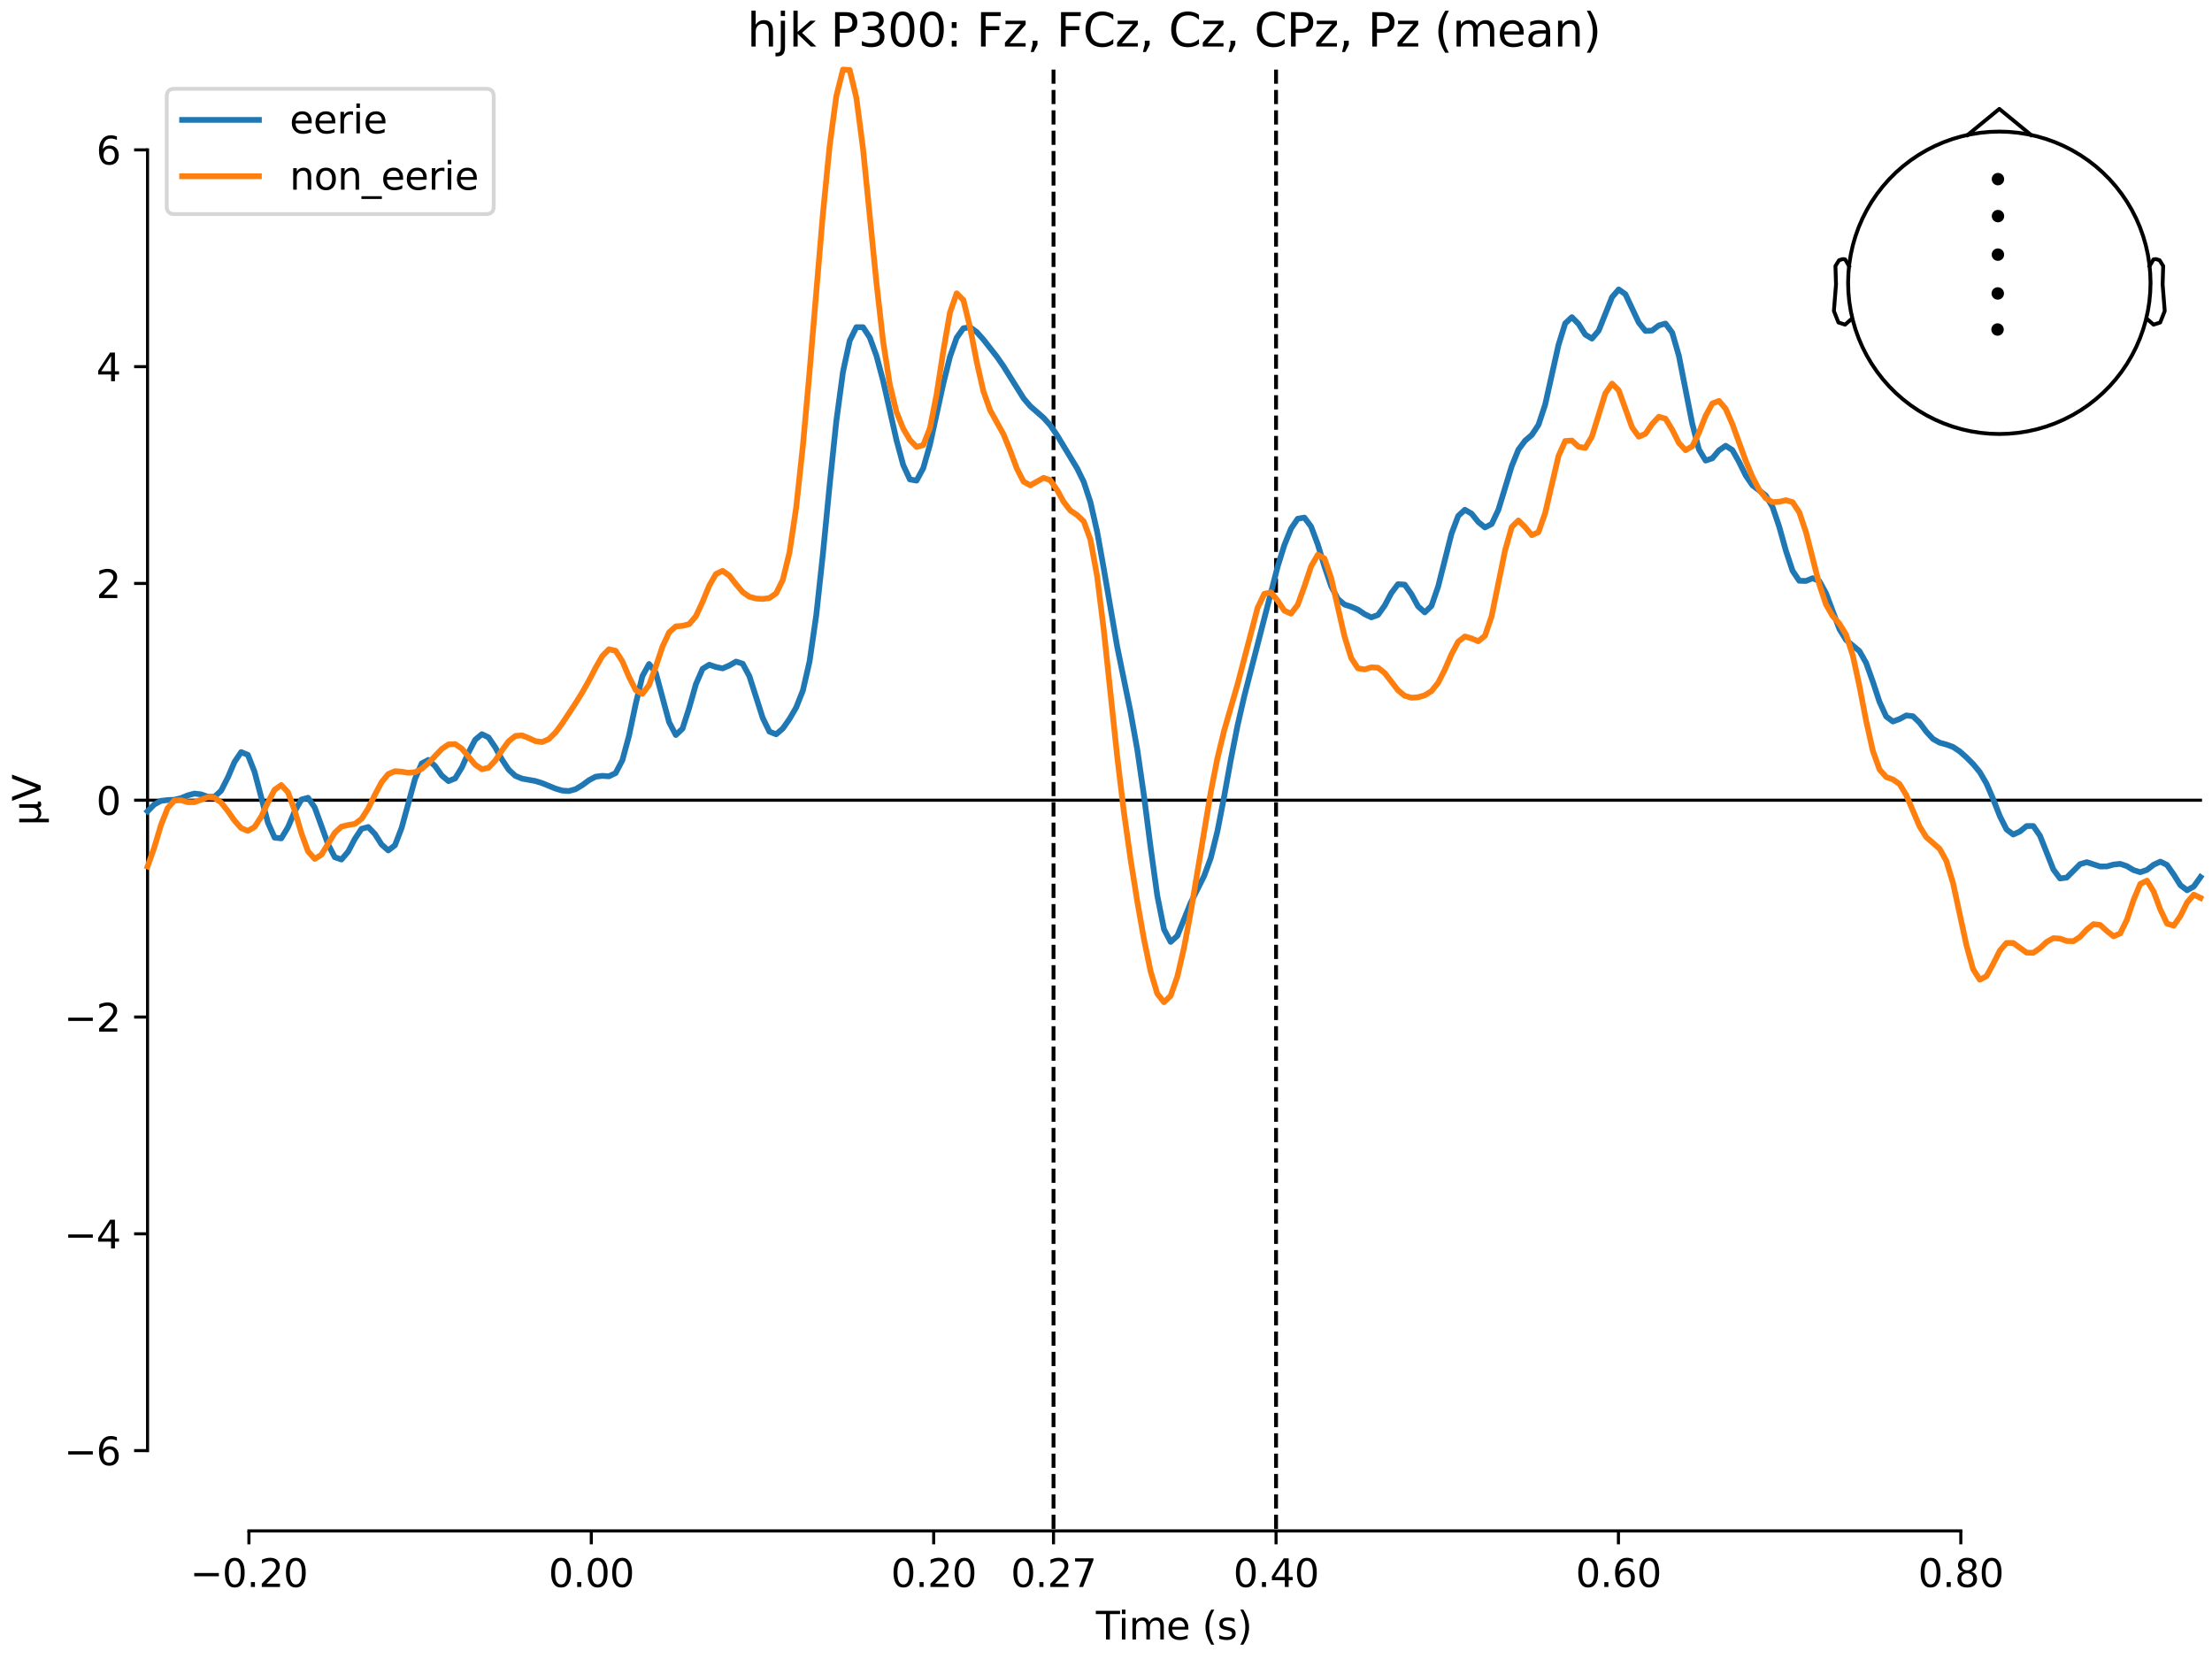 <?xml version="1.0" encoding="utf-8" standalone="no"?>
<!DOCTYPE svg PUBLIC "-//W3C//DTD SVG 1.1//EN"
  "http://www.w3.org/Graphics/SVG/1.1/DTD/svg11.dtd">
<svg xmlns:xlink="http://www.w3.org/1999/xlink" width="576pt" height="432pt" viewBox="0 0 576 432" xmlns="http://www.w3.org/2000/svg" version="1.1">
 <defs>
  <style type="text/css">*{stroke-linejoin: round; stroke-linecap: butt}</style>
 </defs>
 <g id="figure_1">
  <g id="patch_1">
   <path d="M 0 432 
L 576 432 
L 576 0 
L 0 0 
z
" style="fill: #ffffff"/>
  </g>
  <g id="axes_1">
   <g id="patch_2">
    <path d="M 38.421 398.644 
L 573 398.644 
L 573 18.118 
L 38.421 18.118 
L 38.421 398.644 
z
" style="fill: none; opacity: 0"/>
   </g>
   <g id="patch_3">
    <path d="M 38.421 377.735 
L 38.421 39.027 
" style="fill: none; stroke: #000000; stroke-width: 0.8; stroke-linejoin: miter; stroke-linecap: square"/>
   </g>
   <g id="LineCollection_1">
    <path d="M 274.332 18.118 
L 274.332 398.644 
" clip-path="url(#p600e95255b)" style="fill: none; stroke-dasharray: 3.7,1.6; stroke-dashoffset: 0; stroke: #000000"/>
    <path d="M 332.282 18.118 
L 332.282 398.644 
" clip-path="url(#p600e95255b)" style="fill: none; stroke-dasharray: 3.7,1.6; stroke-dashoffset: 0; stroke: #000000"/>
   </g>
   <g id="matplotlib.axis_1">
    <g id="xtick_1">
     <g id="line2d_1">
      <defs>
       <path id="m66097a73a3" d="M 0 0 
L 0 3.5 
" style="stroke: #000000; stroke-width: 0.8"/>
      </defs>
      <g>
       <use xlink:href="#m66097a73a3" x="64.819" y="398.644" style="stroke: #000000; stroke-width: 0.8"/>
      </g>
     </g>
     <g id="text_1">
      <!-- −0.20 -->
      <g transform="translate(49.496 413.242) scale(0.1 -0.1)">
       <defs>
        <path id="DejaVuSans-2212" d="M 678 2272 
L 4684 2272 
L 4684 1741 
L 678 1741 
L 678 2272 
z
" transform="scale(0.016)"/>
        <path id="DejaVuSans-30" d="M 2034 4250 
Q 1547 4250 1301 3770 
Q 1056 3291 1056 2328 
Q 1056 1369 1301 889 
Q 1547 409 2034 409 
Q 2525 409 2770 889 
Q 3016 1369 3016 2328 
Q 3016 3291 2770 3770 
Q 2525 4250 2034 4250 
z
M 2034 4750 
Q 2819 4750 3233 4129 
Q 3647 3509 3647 2328 
Q 3647 1150 3233 529 
Q 2819 -91 2034 -91 
Q 1250 -91 836 529 
Q 422 1150 422 2328 
Q 422 3509 836 4129 
Q 1250 4750 2034 4750 
z
" transform="scale(0.016)"/>
        <path id="DejaVuSans-2e" d="M 684 794 
L 1344 794 
L 1344 0 
L 684 0 
L 684 794 
z
" transform="scale(0.016)"/>
        <path id="DejaVuSans-32" d="M 1228 531 
L 3431 531 
L 3431 0 
L 469 0 
L 469 531 
Q 828 903 1448 1529 
Q 2069 2156 2228 2338 
Q 2531 2678 2651 2914 
Q 2772 3150 2772 3378 
Q 2772 3750 2511 3984 
Q 2250 4219 1831 4219 
Q 1534 4219 1204 4116 
Q 875 4013 500 3803 
L 500 4441 
Q 881 4594 1212 4672 
Q 1544 4750 1819 4750 
Q 2544 4750 2975 4387 
Q 3406 4025 3406 3419 
Q 3406 3131 3298 2873 
Q 3191 2616 2906 2266 
Q 2828 2175 2409 1742 
Q 1991 1309 1228 531 
z
" transform="scale(0.016)"/>
       </defs>
       <use xlink:href="#DejaVuSans-2212"/>
       <use xlink:href="#DejaVuSans-30" transform="translate(83.789 0)"/>
       <use xlink:href="#DejaVuSans-2e" transform="translate(147.412 0)"/>
       <use xlink:href="#DejaVuSans-32" transform="translate(179.199 0)"/>
       <use xlink:href="#DejaVuSans-30" transform="translate(242.822 0)"/>
      </g>
     </g>
    </g>
    <g id="xtick_2">
     <g id="line2d_2">
      <g>
       <use xlink:href="#m66097a73a3" x="153.973" y="398.644" style="stroke: #000000; stroke-width: 0.8"/>
      </g>
     </g>
     <g id="text_2">
      <!-- 0.00 -->
      <g transform="translate(142.84 413.242) scale(0.1 -0.1)">
       <use xlink:href="#DejaVuSans-30"/>
       <use xlink:href="#DejaVuSans-2e" transform="translate(63.623 0)"/>
       <use xlink:href="#DejaVuSans-30" transform="translate(95.41 0)"/>
       <use xlink:href="#DejaVuSans-30" transform="translate(159.033 0)"/>
      </g>
     </g>
    </g>
    <g id="xtick_3">
     <g id="line2d_3">
      <g>
       <use xlink:href="#m66097a73a3" x="243.128" y="398.644" style="stroke: #000000; stroke-width: 0.8"/>
      </g>
     </g>
     <g id="text_3">
      <!-- 0.20 -->
      <g transform="translate(231.995 413.242) scale(0.1 -0.1)">
       <use xlink:href="#DejaVuSans-30"/>
       <use xlink:href="#DejaVuSans-2e" transform="translate(63.623 0)"/>
       <use xlink:href="#DejaVuSans-32" transform="translate(95.41 0)"/>
       <use xlink:href="#DejaVuSans-30" transform="translate(159.033 0)"/>
      </g>
     </g>
    </g>
    <g id="xtick_4">
     <g id="line2d_4">
      <g>
       <use xlink:href="#m66097a73a3" x="274.332" y="398.644" style="stroke: #000000; stroke-width: 0.8"/>
      </g>
     </g>
     <g id="text_4">
      <!-- 0.27 -->
      <g transform="translate(263.199 413.242) scale(0.1 -0.1)">
       <defs>
        <path id="DejaVuSans-37" d="M 525 4666 
L 3525 4666 
L 3525 4397 
L 1831 0 
L 1172 0 
L 2766 4134 
L 525 4134 
L 525 4666 
z
" transform="scale(0.016)"/>
       </defs>
       <use xlink:href="#DejaVuSans-30"/>
       <use xlink:href="#DejaVuSans-2e" transform="translate(63.623 0)"/>
       <use xlink:href="#DejaVuSans-32" transform="translate(95.41 0)"/>
       <use xlink:href="#DejaVuSans-37" transform="translate(159.033 0)"/>
      </g>
     </g>
    </g>
    <g id="xtick_5">
     <g id="line2d_5">
      <g>
       <use xlink:href="#m66097a73a3" x="332.282" y="398.644" style="stroke: #000000; stroke-width: 0.8"/>
      </g>
     </g>
     <g id="text_5">
      <!-- 0.40 -->
      <g transform="translate(321.15 413.242) scale(0.1 -0.1)">
       <defs>
        <path id="DejaVuSans-34" d="M 2419 4116 
L 825 1625 
L 2419 1625 
L 2419 4116 
z
M 2253 4666 
L 3047 4666 
L 3047 1625 
L 3713 1625 
L 3713 1100 
L 3047 1100 
L 3047 0 
L 2419 0 
L 2419 1100 
L 313 1100 
L 313 1709 
L 2253 4666 
z
" transform="scale(0.016)"/>
       </defs>
       <use xlink:href="#DejaVuSans-30"/>
       <use xlink:href="#DejaVuSans-2e" transform="translate(63.623 0)"/>
       <use xlink:href="#DejaVuSans-34" transform="translate(95.41 0)"/>
       <use xlink:href="#DejaVuSans-30" transform="translate(159.033 0)"/>
      </g>
     </g>
    </g>
    <g id="xtick_6">
     <g id="line2d_6">
      <g>
       <use xlink:href="#m66097a73a3" x="421.437" y="398.644" style="stroke: #000000; stroke-width: 0.8"/>
      </g>
     </g>
     <g id="text_6">
      <!-- 0.60 -->
      <g transform="translate(410.304 413.242) scale(0.1 -0.1)">
       <defs>
        <path id="DejaVuSans-36" d="M 2113 2584 
Q 1688 2584 1439 2293 
Q 1191 2003 1191 1497 
Q 1191 994 1439 701 
Q 1688 409 2113 409 
Q 2538 409 2786 701 
Q 3034 994 3034 1497 
Q 3034 2003 2786 2293 
Q 2538 2584 2113 2584 
z
M 3366 4563 
L 3366 3988 
Q 3128 4100 2886 4159 
Q 2644 4219 2406 4219 
Q 1781 4219 1451 3797 
Q 1122 3375 1075 2522 
Q 1259 2794 1537 2939 
Q 1816 3084 2150 3084 
Q 2853 3084 3261 2657 
Q 3669 2231 3669 1497 
Q 3669 778 3244 343 
Q 2819 -91 2113 -91 
Q 1303 -91 875 529 
Q 447 1150 447 2328 
Q 447 3434 972 4092 
Q 1497 4750 2381 4750 
Q 2619 4750 2861 4703 
Q 3103 4656 3366 4563 
z
" transform="scale(0.016)"/>
       </defs>
       <use xlink:href="#DejaVuSans-30"/>
       <use xlink:href="#DejaVuSans-2e" transform="translate(63.623 0)"/>
       <use xlink:href="#DejaVuSans-36" transform="translate(95.41 0)"/>
       <use xlink:href="#DejaVuSans-30" transform="translate(159.033 0)"/>
      </g>
     </g>
    </g>
    <g id="xtick_7">
     <g id="line2d_7">
      <g>
       <use xlink:href="#m66097a73a3" x="510.592" y="398.644" style="stroke: #000000; stroke-width: 0.8"/>
      </g>
     </g>
     <g id="text_7">
      <!-- 0.80 -->
      <g transform="translate(499.459 413.242) scale(0.1 -0.1)">
       <defs>
        <path id="DejaVuSans-38" d="M 2034 2216 
Q 1584 2216 1326 1975 
Q 1069 1734 1069 1313 
Q 1069 891 1326 650 
Q 1584 409 2034 409 
Q 2484 409 2743 651 
Q 3003 894 3003 1313 
Q 3003 1734 2745 1975 
Q 2488 2216 2034 2216 
z
M 1403 2484 
Q 997 2584 770 2862 
Q 544 3141 544 3541 
Q 544 4100 942 4425 
Q 1341 4750 2034 4750 
Q 2731 4750 3128 4425 
Q 3525 4100 3525 3541 
Q 3525 3141 3298 2862 
Q 3072 2584 2669 2484 
Q 3125 2378 3379 2068 
Q 3634 1759 3634 1313 
Q 3634 634 3220 271 
Q 2806 -91 2034 -91 
Q 1263 -91 848 271 
Q 434 634 434 1313 
Q 434 1759 690 2068 
Q 947 2378 1403 2484 
z
M 1172 3481 
Q 1172 3119 1398 2916 
Q 1625 2713 2034 2713 
Q 2441 2713 2670 2916 
Q 2900 3119 2900 3481 
Q 2900 3844 2670 4047 
Q 2441 4250 2034 4250 
Q 1625 4250 1398 4047 
Q 1172 3844 1172 3481 
z
" transform="scale(0.016)"/>
       </defs>
       <use xlink:href="#DejaVuSans-30"/>
       <use xlink:href="#DejaVuSans-2e" transform="translate(63.623 0)"/>
       <use xlink:href="#DejaVuSans-38" transform="translate(95.41 0)"/>
       <use xlink:href="#DejaVuSans-30" transform="translate(159.033 0)"/>
      </g>
     </g>
    </g>
    <g id="text_8">
     <!-- Time (s) -->
     <g transform="translate(285.381 426.92) scale(0.1 -0.1)">
      <defs>
       <path id="DejaVuSans-54" d="M -19 4666 
L 3928 4666 
L 3928 4134 
L 2272 4134 
L 2272 0 
L 1638 0 
L 1638 4134 
L -19 4134 
L -19 4666 
z
" transform="scale(0.016)"/>
       <path id="DejaVuSans-69" d="M 603 3500 
L 1178 3500 
L 1178 0 
L 603 0 
L 603 3500 
z
M 603 4863 
L 1178 4863 
L 1178 4134 
L 603 4134 
L 603 4863 
z
" transform="scale(0.016)"/>
       <path id="DejaVuSans-6d" d="M 3328 2828 
Q 3544 3216 3844 3400 
Q 4144 3584 4550 3584 
Q 5097 3584 5394 3201 
Q 5691 2819 5691 2113 
L 5691 0 
L 5113 0 
L 5113 2094 
Q 5113 2597 4934 2840 
Q 4756 3084 4391 3084 
Q 3944 3084 3684 2787 
Q 3425 2491 3425 1978 
L 3425 0 
L 2847 0 
L 2847 2094 
Q 2847 2600 2669 2842 
Q 2491 3084 2119 3084 
Q 1678 3084 1418 2786 
Q 1159 2488 1159 1978 
L 1159 0 
L 581 0 
L 581 3500 
L 1159 3500 
L 1159 2956 
Q 1356 3278 1631 3431 
Q 1906 3584 2284 3584 
Q 2666 3584 2933 3390 
Q 3200 3197 3328 2828 
z
" transform="scale(0.016)"/>
       <path id="DejaVuSans-65" d="M 3597 1894 
L 3597 1613 
L 953 1613 
Q 991 1019 1311 708 
Q 1631 397 2203 397 
Q 2534 397 2845 478 
Q 3156 559 3463 722 
L 3463 178 
Q 3153 47 2828 -22 
Q 2503 -91 2169 -91 
Q 1331 -91 842 396 
Q 353 884 353 1716 
Q 353 2575 817 3079 
Q 1281 3584 2069 3584 
Q 2775 3584 3186 3129 
Q 3597 2675 3597 1894 
z
M 3022 2063 
Q 3016 2534 2758 2815 
Q 2500 3097 2075 3097 
Q 1594 3097 1305 2825 
Q 1016 2553 972 2059 
L 3022 2063 
z
" transform="scale(0.016)"/>
       <path id="DejaVuSans-20" transform="scale(0.016)"/>
       <path id="DejaVuSans-28" d="M 1984 4856 
Q 1566 4138 1362 3434 
Q 1159 2731 1159 2009 
Q 1159 1288 1364 580 
Q 1569 -128 1984 -844 
L 1484 -844 
Q 1016 -109 783 600 
Q 550 1309 550 2009 
Q 550 2706 781 3412 
Q 1013 4119 1484 4856 
L 1984 4856 
z
" transform="scale(0.016)"/>
       <path id="DejaVuSans-73" d="M 2834 3397 
L 2834 2853 
Q 2591 2978 2328 3040 
Q 2066 3103 1784 3103 
Q 1356 3103 1142 2972 
Q 928 2841 928 2578 
Q 928 2378 1081 2264 
Q 1234 2150 1697 2047 
L 1894 2003 
Q 2506 1872 2764 1633 
Q 3022 1394 3022 966 
Q 3022 478 2636 193 
Q 2250 -91 1575 -91 
Q 1294 -91 989 -36 
Q 684 19 347 128 
L 347 722 
Q 666 556 975 473 
Q 1284 391 1588 391 
Q 1994 391 2212 530 
Q 2431 669 2431 922 
Q 2431 1156 2273 1281 
Q 2116 1406 1581 1522 
L 1381 1569 
Q 847 1681 609 1914 
Q 372 2147 372 2553 
Q 372 3047 722 3315 
Q 1072 3584 1716 3584 
Q 2034 3584 2315 3537 
Q 2597 3491 2834 3397 
z
" transform="scale(0.016)"/>
       <path id="DejaVuSans-29" d="M 513 4856 
L 1013 4856 
Q 1481 4119 1714 3412 
Q 1947 2706 1947 2009 
Q 1947 1309 1714 600 
Q 1481 -109 1013 -844 
L 513 -844 
Q 928 -128 1133 580 
Q 1338 1288 1338 2009 
Q 1338 2731 1133 3434 
Q 928 4138 513 4856 
z
" transform="scale(0.016)"/>
      </defs>
      <use xlink:href="#DejaVuSans-54"/>
      <use xlink:href="#DejaVuSans-69" transform="translate(57.959 0)"/>
      <use xlink:href="#DejaVuSans-6d" transform="translate(85.742 0)"/>
      <use xlink:href="#DejaVuSans-65" transform="translate(183.154 0)"/>
      <use xlink:href="#DejaVuSans-20" transform="translate(244.678 0)"/>
      <use xlink:href="#DejaVuSans-28" transform="translate(276.465 0)"/>
      <use xlink:href="#DejaVuSans-73" transform="translate(315.479 0)"/>
      <use xlink:href="#DejaVuSans-29" transform="translate(367.578 0)"/>
     </g>
    </g>
   </g>
   <g id="matplotlib.axis_2">
    <g id="ytick_1">
     <g id="line2d_8">
      <defs>
       <path id="m5569941979" d="M 0 0 
L -3.5 0 
" style="stroke: #000000; stroke-width: 0.8"/>
      </defs>
      <g>
       <use xlink:href="#m5569941979" x="38.421" y="377.735" style="stroke: #000000; stroke-width: 0.8"/>
      </g>
     </g>
     <g id="text_9">
      <!-- −6 -->
      <g transform="translate(16.678 381.534) scale(0.1 -0.1)">
       <use xlink:href="#DejaVuSans-2212"/>
       <use xlink:href="#DejaVuSans-36" transform="translate(83.789 0)"/>
      </g>
     </g>
    </g>
    <g id="ytick_2">
     <g id="line2d_9">
      <g>
       <use xlink:href="#m5569941979" x="38.421" y="321.283" style="stroke: #000000; stroke-width: 0.8"/>
      </g>
     </g>
     <g id="text_10">
      <!-- −4 -->
      <g transform="translate(16.678 325.083) scale(0.1 -0.1)">
       <use xlink:href="#DejaVuSans-2212"/>
       <use xlink:href="#DejaVuSans-34" transform="translate(83.789 0)"/>
      </g>
     </g>
    </g>
    <g id="ytick_3">
     <g id="line2d_10">
      <g>
       <use xlink:href="#m5569941979" x="38.421" y="264.832" style="stroke: #000000; stroke-width: 0.8"/>
      </g>
     </g>
     <g id="text_11">
      <!-- −2 -->
      <g transform="translate(16.678 268.631) scale(0.1 -0.1)">
       <use xlink:href="#DejaVuSans-2212"/>
       <use xlink:href="#DejaVuSans-32" transform="translate(83.789 0)"/>
      </g>
     </g>
    </g>
    <g id="ytick_4">
     <g id="line2d_11">
      <g>
       <use xlink:href="#m5569941979" x="38.421" y="208.381" style="stroke: #000000; stroke-width: 0.8"/>
      </g>
     </g>
     <g id="text_12">
      <!-- 0 -->
      <g transform="translate(25.058 212.18) scale(0.1 -0.1)">
       <use xlink:href="#DejaVuSans-30"/>
      </g>
     </g>
    </g>
    <g id="ytick_5">
     <g id="line2d_12">
      <g>
       <use xlink:href="#m5569941979" x="38.421" y="151.93" style="stroke: #000000; stroke-width: 0.8"/>
      </g>
     </g>
     <g id="text_13">
      <!-- 2 -->
      <g transform="translate(25.058 155.729) scale(0.1 -0.1)">
       <use xlink:href="#DejaVuSans-32"/>
      </g>
     </g>
    </g>
    <g id="ytick_6">
     <g id="line2d_13">
      <g>
       <use xlink:href="#m5569941979" x="38.421" y="95.478" style="stroke: #000000; stroke-width: 0.8"/>
      </g>
     </g>
     <g id="text_14">
      <!-- 4 -->
      <g transform="translate(25.058 99.278) scale(0.1 -0.1)">
       <use xlink:href="#DejaVuSans-34"/>
      </g>
     </g>
    </g>
    <g id="ytick_7">
     <g id="line2d_14">
      <g>
       <use xlink:href="#m5569941979" x="38.421" y="39.027" style="stroke: #000000; stroke-width: 0.8"/>
      </g>
     </g>
     <g id="text_15">
      <!-- 6 -->
      <g transform="translate(25.058 42.826) scale(0.1 -0.1)">
       <use xlink:href="#DejaVuSans-36"/>
      </g>
     </g>
    </g>
    <g id="text_16">
     <!-- µV -->
     <g transform="translate(10.599 214.982) rotate(-90) scale(0.1 -0.1)">
      <defs>
       <path id="DejaVuSans-b5" d="M 544 -1331 
L 544 3500 
L 1119 3500 
L 1119 1325 
Q 1119 872 1334 640 
Q 1550 409 1972 409 
Q 2434 409 2667 671 
Q 2900 934 2900 1459 
L 2900 3500 
L 3475 3500 
L 3475 806 
Q 3475 619 3529 530 
Q 3584 441 3700 441 
Q 3728 441 3778 458 
Q 3828 475 3916 513 
L 3916 50 
Q 3788 -22 3673 -56 
Q 3559 -91 3450 -91 
Q 3234 -91 3106 31 
Q 2978 153 2931 403 
Q 2775 156 2548 32 
Q 2322 -91 2016 -91 
Q 1697 -91 1473 31 
Q 1250 153 1119 397 
L 1119 -1331 
L 544 -1331 
z
" transform="scale(0.016)"/>
       <path id="DejaVuSans-56" d="M 1831 0 
L 50 4666 
L 709 4666 
L 2188 738 
L 3669 4666 
L 4325 4666 
L 2547 0 
L 1831 0 
z
" transform="scale(0.016)"/>
      </defs>
      <use xlink:href="#DejaVuSans-b5"/>
      <use xlink:href="#DejaVuSans-56" transform="translate(63.623 0)"/>
     </g>
    </g>
   </g>
   <g id="patch_4">
    <path d="M 64.819 398.644 
L 510.592 398.644 
" style="fill: none; stroke: #000000; stroke-width: 0.8; stroke-linejoin: miter; stroke-linecap: square"/>
   </g>
   <g id="patch_5">
    <path d="M 38.421 208.381 
L 573 208.381 
" style="fill: none; stroke: #000000; stroke-width: 0.8; stroke-linejoin: miter; stroke-linecap: square"/>
   </g>
   <g id="text_17">
    <!-- hjk P300: Fz, FCz, Cz, CPz, Pz (mean) -->
    <g transform="translate(194.55 12.118) scale(0.12 -0.12)">
     <defs>
      <path id="DejaVuSans-68" d="M 3513 2113 
L 3513 0 
L 2938 0 
L 2938 2094 
Q 2938 2591 2744 2837 
Q 2550 3084 2163 3084 
Q 1697 3084 1428 2787 
Q 1159 2491 1159 1978 
L 1159 0 
L 581 0 
L 581 4863 
L 1159 4863 
L 1159 2956 
Q 1366 3272 1645 3428 
Q 1925 3584 2291 3584 
Q 2894 3584 3203 3211 
Q 3513 2838 3513 2113 
z
" transform="scale(0.016)"/>
      <path id="DejaVuSans-6a" d="M 603 3500 
L 1178 3500 
L 1178 -63 
Q 1178 -731 923 -1031 
Q 669 -1331 103 -1331 
L -116 -1331 
L -116 -844 
L 38 -844 
Q 366 -844 484 -692 
Q 603 -541 603 -63 
L 603 3500 
z
M 603 4863 
L 1178 4863 
L 1178 4134 
L 603 4134 
L 603 4863 
z
" transform="scale(0.016)"/>
      <path id="DejaVuSans-6b" d="M 581 4863 
L 1159 4863 
L 1159 1991 
L 2875 3500 
L 3609 3500 
L 1753 1863 
L 3688 0 
L 2938 0 
L 1159 1709 
L 1159 0 
L 581 0 
L 581 4863 
z
" transform="scale(0.016)"/>
      <path id="DejaVuSans-50" d="M 1259 4147 
L 1259 2394 
L 2053 2394 
Q 2494 2394 2734 2622 
Q 2975 2850 2975 3272 
Q 2975 3691 2734 3919 
Q 2494 4147 2053 4147 
L 1259 4147 
z
M 628 4666 
L 2053 4666 
Q 2838 4666 3239 4311 
Q 3641 3956 3641 3272 
Q 3641 2581 3239 2228 
Q 2838 1875 2053 1875 
L 1259 1875 
L 1259 0 
L 628 0 
L 628 4666 
z
" transform="scale(0.016)"/>
      <path id="DejaVuSans-33" d="M 2597 2516 
Q 3050 2419 3304 2112 
Q 3559 1806 3559 1356 
Q 3559 666 3084 287 
Q 2609 -91 1734 -91 
Q 1441 -91 1130 -33 
Q 819 25 488 141 
L 488 750 
Q 750 597 1062 519 
Q 1375 441 1716 441 
Q 2309 441 2620 675 
Q 2931 909 2931 1356 
Q 2931 1769 2642 2001 
Q 2353 2234 1838 2234 
L 1294 2234 
L 1294 2753 
L 1863 2753 
Q 2328 2753 2575 2939 
Q 2822 3125 2822 3475 
Q 2822 3834 2567 4026 
Q 2313 4219 1838 4219 
Q 1578 4219 1281 4162 
Q 984 4106 628 3988 
L 628 4550 
Q 988 4650 1302 4700 
Q 1616 4750 1894 4750 
Q 2613 4750 3031 4423 
Q 3450 4097 3450 3541 
Q 3450 3153 3228 2886 
Q 3006 2619 2597 2516 
z
" transform="scale(0.016)"/>
      <path id="DejaVuSans-3a" d="M 750 794 
L 1409 794 
L 1409 0 
L 750 0 
L 750 794 
z
M 750 3309 
L 1409 3309 
L 1409 2516 
L 750 2516 
L 750 3309 
z
" transform="scale(0.016)"/>
      <path id="DejaVuSans-46" d="M 628 4666 
L 3309 4666 
L 3309 4134 
L 1259 4134 
L 1259 2759 
L 3109 2759 
L 3109 2228 
L 1259 2228 
L 1259 0 
L 628 0 
L 628 4666 
z
" transform="scale(0.016)"/>
      <path id="DejaVuSans-7a" d="M 353 3500 
L 3084 3500 
L 3084 2975 
L 922 459 
L 3084 459 
L 3084 0 
L 275 0 
L 275 525 
L 2438 3041 
L 353 3041 
L 353 3500 
z
" transform="scale(0.016)"/>
      <path id="DejaVuSans-2c" d="M 750 794 
L 1409 794 
L 1409 256 
L 897 -744 
L 494 -744 
L 750 256 
L 750 794 
z
" transform="scale(0.016)"/>
      <path id="DejaVuSans-43" d="M 4122 4306 
L 4122 3641 
Q 3803 3938 3442 4084 
Q 3081 4231 2675 4231 
Q 1875 4231 1450 3742 
Q 1025 3253 1025 2328 
Q 1025 1406 1450 917 
Q 1875 428 2675 428 
Q 3081 428 3442 575 
Q 3803 722 4122 1019 
L 4122 359 
Q 3791 134 3420 21 
Q 3050 -91 2638 -91 
Q 1578 -91 968 557 
Q 359 1206 359 2328 
Q 359 3453 968 4101 
Q 1578 4750 2638 4750 
Q 3056 4750 3426 4639 
Q 3797 4528 4122 4306 
z
" transform="scale(0.016)"/>
      <path id="DejaVuSans-61" d="M 2194 1759 
Q 1497 1759 1228 1600 
Q 959 1441 959 1056 
Q 959 750 1161 570 
Q 1363 391 1709 391 
Q 2188 391 2477 730 
Q 2766 1069 2766 1631 
L 2766 1759 
L 2194 1759 
z
M 3341 1997 
L 3341 0 
L 2766 0 
L 2766 531 
Q 2569 213 2275 61 
Q 1981 -91 1556 -91 
Q 1019 -91 701 211 
Q 384 513 384 1019 
Q 384 1609 779 1909 
Q 1175 2209 1959 2209 
L 2766 2209 
L 2766 2266 
Q 2766 2663 2505 2880 
Q 2244 3097 1772 3097 
Q 1472 3097 1187 3025 
Q 903 2953 641 2809 
L 641 3341 
Q 956 3463 1253 3523 
Q 1550 3584 1831 3584 
Q 2591 3584 2966 3190 
Q 3341 2797 3341 1997 
z
" transform="scale(0.016)"/>
      <path id="DejaVuSans-6e" d="M 3513 2113 
L 3513 0 
L 2938 0 
L 2938 2094 
Q 2938 2591 2744 2837 
Q 2550 3084 2163 3084 
Q 1697 3084 1428 2787 
Q 1159 2491 1159 1978 
L 1159 0 
L 581 0 
L 581 3500 
L 1159 3500 
L 1159 2956 
Q 1366 3272 1645 3428 
Q 1925 3584 2291 3584 
Q 2894 3584 3203 3211 
Q 3513 2838 3513 2113 
z
" transform="scale(0.016)"/>
     </defs>
     <use xlink:href="#DejaVuSans-68"/>
     <use xlink:href="#DejaVuSans-6a" transform="translate(63.379 0)"/>
     <use xlink:href="#DejaVuSans-6b" transform="translate(91.162 0)"/>
     <use xlink:href="#DejaVuSans-20" transform="translate(149.072 0)"/>
     <use xlink:href="#DejaVuSans-50" transform="translate(180.859 0)"/>
     <use xlink:href="#DejaVuSans-33" transform="translate(241.162 0)"/>
     <use xlink:href="#DejaVuSans-30" transform="translate(304.785 0)"/>
     <use xlink:href="#DejaVuSans-30" transform="translate(368.408 0)"/>
     <use xlink:href="#DejaVuSans-3a" transform="translate(432.031 0)"/>
     <use xlink:href="#DejaVuSans-20" transform="translate(465.723 0)"/>
     <use xlink:href="#DejaVuSans-46" transform="translate(497.51 0)"/>
     <use xlink:href="#DejaVuSans-7a" transform="translate(555.029 0)"/>
     <use xlink:href="#DejaVuSans-2c" transform="translate(607.52 0)"/>
     <use xlink:href="#DejaVuSans-20" transform="translate(639.307 0)"/>
     <use xlink:href="#DejaVuSans-46" transform="translate(671.094 0)"/>
     <use xlink:href="#DejaVuSans-43" transform="translate(728.613 0)"/>
     <use xlink:href="#DejaVuSans-7a" transform="translate(798.438 0)"/>
     <use xlink:href="#DejaVuSans-2c" transform="translate(850.928 0)"/>
     <use xlink:href="#DejaVuSans-20" transform="translate(882.715 0)"/>
     <use xlink:href="#DejaVuSans-43" transform="translate(914.502 0)"/>
     <use xlink:href="#DejaVuSans-7a" transform="translate(984.326 0)"/>
     <use xlink:href="#DejaVuSans-2c" transform="translate(1036.816 0)"/>
     <use xlink:href="#DejaVuSans-20" transform="translate(1068.604 0)"/>
     <use xlink:href="#DejaVuSans-43" transform="translate(1100.391 0)"/>
     <use xlink:href="#DejaVuSans-50" transform="translate(1170.215 0)"/>
     <use xlink:href="#DejaVuSans-7a" transform="translate(1230.518 0)"/>
     <use xlink:href="#DejaVuSans-2c" transform="translate(1283.008 0)"/>
     <use xlink:href="#DejaVuSans-20" transform="translate(1314.795 0)"/>
     <use xlink:href="#DejaVuSans-50" transform="translate(1346.582 0)"/>
     <use xlink:href="#DejaVuSans-7a" transform="translate(1406.885 0)"/>
     <use xlink:href="#DejaVuSans-20" transform="translate(1459.375 0)"/>
     <use xlink:href="#DejaVuSans-28" transform="translate(1491.162 0)"/>
     <use xlink:href="#DejaVuSans-6d" transform="translate(1530.176 0)"/>
     <use xlink:href="#DejaVuSans-65" transform="translate(1627.588 0)"/>
     <use xlink:href="#DejaVuSans-61" transform="translate(1689.111 0)"/>
     <use xlink:href="#DejaVuSans-6e" transform="translate(1750.391 0)"/>
     <use xlink:href="#DejaVuSans-29" transform="translate(1813.77 0)"/>
    </g>
   </g>
   <g id="legend_1">
    <g id="patch_6">
     <path d="M 45.421 55.753 
L 126.563 55.753 
Q 128.563 55.753 128.563 53.753 
L 128.563 25.118 
Q 128.563 23.118 126.563 23.118 
L 45.421 23.118 
Q 43.421 23.118 43.421 25.118 
L 43.421 53.753 
Q 43.421 55.753 45.421 55.753 
z
" style="fill: #ffffff; opacity: 0.8; stroke: #cccccc; stroke-linejoin: miter"/>
    </g>
    <g id="line2d_15">
     <path d="M 47.421 31.217 
L 57.421 31.217 
L 67.421 31.217 
" style="fill: none; stroke: #1f77b4; stroke-width: 1.5; stroke-linecap: square"/>
    </g>
    <g id="text_18">
     <!-- eerie -->
     <g transform="translate(75.421 34.717) scale(0.1 -0.1)">
      <defs>
       <path id="DejaVuSans-72" d="M 2631 2963 
Q 2534 3019 2420 3045 
Q 2306 3072 2169 3072 
Q 1681 3072 1420 2755 
Q 1159 2438 1159 1844 
L 1159 0 
L 581 0 
L 581 3500 
L 1159 3500 
L 1159 2956 
Q 1341 3275 1631 3429 
Q 1922 3584 2338 3584 
Q 2397 3584 2469 3576 
Q 2541 3569 2628 3553 
L 2631 2963 
z
" transform="scale(0.016)"/>
      </defs>
      <use xlink:href="#DejaVuSans-65"/>
      <use xlink:href="#DejaVuSans-65" transform="translate(61.523 0)"/>
      <use xlink:href="#DejaVuSans-72" transform="translate(123.047 0)"/>
      <use xlink:href="#DejaVuSans-69" transform="translate(164.16 0)"/>
      <use xlink:href="#DejaVuSans-65" transform="translate(191.943 0)"/>
     </g>
    </g>
    <g id="line2d_16">
     <path d="M 47.421 45.895 
L 57.421 45.895 
L 67.421 45.895 
" style="fill: none; stroke: #ff7f0e; stroke-width: 1.5; stroke-linecap: square"/>
    </g>
    <g id="text_19">
     <!-- non_eerie -->
     <g transform="translate(75.421 49.395) scale(0.1 -0.1)">
      <defs>
       <path id="DejaVuSans-6f" d="M 1959 3097 
Q 1497 3097 1228 2736 
Q 959 2375 959 1747 
Q 959 1119 1226 758 
Q 1494 397 1959 397 
Q 2419 397 2687 759 
Q 2956 1122 2956 1747 
Q 2956 2369 2687 2733 
Q 2419 3097 1959 3097 
z
M 1959 3584 
Q 2709 3584 3137 3096 
Q 3566 2609 3566 1747 
Q 3566 888 3137 398 
Q 2709 -91 1959 -91 
Q 1206 -91 779 398 
Q 353 888 353 1747 
Q 353 2609 779 3096 
Q 1206 3584 1959 3584 
z
" transform="scale(0.016)"/>
       <path id="DejaVuSans-5f" d="M 3263 -1063 
L 3263 -1509 
L -63 -1509 
L -63 -1063 
L 3263 -1063 
z
" transform="scale(0.016)"/>
      </defs>
      <use xlink:href="#DejaVuSans-6e"/>
      <use xlink:href="#DejaVuSans-6f" transform="translate(63.379 0)"/>
      <use xlink:href="#DejaVuSans-6e" transform="translate(124.561 0)"/>
      <use xlink:href="#DejaVuSans-5f" transform="translate(187.939 0)"/>
      <use xlink:href="#DejaVuSans-65" transform="translate(237.939 0)"/>
      <use xlink:href="#DejaVuSans-65" transform="translate(299.463 0)"/>
      <use xlink:href="#DejaVuSans-72" transform="translate(360.986 0)"/>
      <use xlink:href="#DejaVuSans-69" transform="translate(402.1 0)"/>
      <use xlink:href="#DejaVuSans-65" transform="translate(429.883 0)"/>
     </g>
    </g>
   </g>
   <g id="line2d_17">
    <path d="M 38.421 211.251 
L 40.162 209.485 
L 41.903 208.543 
L 43.644 208.328 
L 45.386 208.258 
L 47.127 207.837 
L 48.868 207.119 
L 50.61 206.644 
L 52.351 206.849 
L 54.092 207.469 
L 55.834 207.506 
L 57.575 205.902 
L 59.316 202.483 
L 61.057 198.427 
L 62.799 195.843 
L 64.54 196.56 
L 66.281 200.977 
L 69.764 214.205 
L 71.505 218.109 
L 73.247 218.308 
L 74.988 215.414 
L 76.729 211.313 
L 78.47 208.216 
L 80.212 207.737 
L 81.953 210.266 
L 85.436 219.855 
L 87.177 223.215 
L 88.918 223.814 
L 90.66 221.761 
L 92.401 218.443 
L 94.142 215.822 
L 95.883 215.356 
L 97.625 217.17 
L 99.366 219.909 
L 101.107 221.449 
L 102.849 220.102 
L 104.59 215.56 
L 108.073 202.823 
L 109.814 198.798 
L 111.555 197.878 
L 113.296 199.477 
L 115.038 201.936 
L 116.779 203.4 
L 118.52 202.696 
L 120.262 199.847 
L 122.003 195.948 
L 123.744 192.618 
L 125.486 191.174 
L 127.227 192.03 
L 128.968 194.615 
L 130.709 197.766 
L 132.451 200.407 
L 134.192 202.029 
L 135.933 202.75 
L 139.416 203.376 
L 141.157 203.916 
L 144.64 205.343 
L 146.381 205.864 
L 148.122 205.982 
L 149.864 205.513 
L 151.605 204.467 
L 153.346 203.18 
L 155.088 202.246 
L 156.829 202.034 
L 158.57 202.146 
L 160.312 201.309 
L 162.053 197.989 
L 163.794 191.58 
L 165.535 183.317 
L 167.277 176.071 
L 169.018 172.905 
L 170.759 175.165 
L 174.242 188.066 
L 175.983 191.391 
L 177.725 189.734 
L 179.466 184.306 
L 181.207 178.18 
L 182.948 174.169 
L 184.69 173.091 
L 186.431 173.69 
L 188.172 174.048 
L 189.914 173.289 
L 191.655 172.282 
L 193.396 172.823 
L 195.138 176.07 
L 198.62 186.973 
L 200.361 190.511 
L 202.103 191.205 
L 203.844 189.697 
L 205.585 187.21 
L 207.327 184.218 
L 209.068 179.814 
L 210.809 172.228 
L 212.551 160.206 
L 214.292 144.17 
L 216.033 126.323 
L 217.774 109.699 
L 219.516 96.802 
L 221.257 88.728 
L 222.998 85.194 
L 224.74 85.207 
L 226.481 87.863 
L 228.222 92.636 
L 229.964 99.171 
L 233.446 114.625 
L 235.187 121.062 
L 236.929 124.841 
L 238.67 125.149 
L 240.411 121.92 
L 242.153 115.802 
L 245.635 99.882 
L 247.377 92.871 
L 249.118 87.938 
L 250.859 85.474 
L 252.6 85.215 
L 254.342 86.46 
L 256.083 88.418 
L 259.566 92.861 
L 261.307 95.369 
L 266.531 103.713 
L 268.272 105.755 
L 271.755 108.801 
L 273.496 110.743 
L 275.237 113.298 
L 280.461 121.925 
L 282.203 125.473 
L 283.944 130.75 
L 285.685 138.416 
L 287.427 148.118 
L 290.909 168.374 
L 294.392 185.407 
L 296.133 195.115 
L 297.874 207.118 
L 299.616 220.65 
L 301.357 233.231 
L 303.098 241.981 
L 304.84 245.269 
L 306.581 243.679 
L 310.063 235.064 
L 313.546 228.12 
L 315.287 223.407 
L 317.029 216.385 
L 318.77 207.392 
L 320.511 197.792 
L 322.253 188.936 
L 323.994 181.331 
L 332.7 147.535 
L 334.442 141.946 
L 336.183 137.649 
L 337.924 135.078 
L 339.666 134.781 
L 341.407 137.118 
L 343.148 141.768 
L 344.889 147.492 
L 346.631 152.625 
L 348.372 155.96 
L 350.113 157.422 
L 351.855 157.982 
L 353.596 158.731 
L 355.337 159.92 
L 357.079 160.761 
L 358.82 160.136 
L 360.561 157.698 
L 362.302 154.421 
L 364.044 152.121 
L 365.785 152.235 
L 367.526 154.702 
L 369.268 157.884 
L 371.009 159.465 
L 372.75 157.781 
L 374.492 152.727 
L 377.974 138.953 
L 379.715 134.343 
L 381.457 132.744 
L 383.198 133.757 
L 384.939 135.921 
L 386.681 137.339 
L 388.422 136.459 
L 390.163 132.789 
L 393.646 121.398 
L 395.387 117.097 
L 397.128 114.752 
L 398.87 113.265 
L 400.611 110.642 
L 402.352 105.394 
L 405.835 89.802 
L 407.576 84.211 
L 409.318 82.588 
L 411.059 84.362 
L 412.8 87.133 
L 414.541 88.173 
L 416.283 86.114 
L 419.765 77.393 
L 421.507 75.369 
L 423.248 76.608 
L 426.731 84.005 
L 428.472 86.172 
L 430.213 86.073 
L 431.954 84.739 
L 433.696 84.255 
L 435.437 86.625 
L 437.178 92.646 
L 440.661 110.348 
L 442.402 117.053 
L 444.144 119.932 
L 445.885 119.347 
L 447.626 117.262 
L 449.367 116.074 
L 451.109 117.187 
L 452.85 120.286 
L 454.591 123.834 
L 456.333 126.371 
L 459.815 129.039 
L 461.557 131.986 
L 463.298 137.134 
L 465.039 143.387 
L 466.78 148.627 
L 468.522 151.229 
L 470.263 151.278 
L 472.004 150.569 
L 473.746 151.303 
L 475.487 154.474 
L 478.97 163.77 
L 480.711 166.635 
L 484.193 169.545 
L 485.935 172.625 
L 487.676 177.482 
L 489.417 182.764 
L 491.159 186.572 
L 492.9 187.873 
L 494.641 187.238 
L 496.383 186.298 
L 498.124 186.508 
L 499.865 188.192 
L 501.606 190.521 
L 503.348 192.412 
L 505.089 193.402 
L 506.83 193.868 
L 508.572 194.506 
L 510.313 195.661 
L 512.054 197.211 
L 513.796 198.952 
L 515.537 201.064 
L 517.278 204.047 
L 519.019 208.088 
L 520.761 212.526 
L 522.502 215.993 
L 524.243 217.307 
L 525.985 216.516 
L 527.726 215.101 
L 529.467 215.091 
L 531.209 217.617 
L 534.691 226.396 
L 536.432 228.753 
L 538.174 228.517 
L 541.656 225.013 
L 543.398 224.507 
L 546.88 225.627 
L 548.622 225.609 
L 550.363 225.129 
L 552.104 224.941 
L 553.845 225.546 
L 555.587 226.584 
L 557.328 227.116 
L 559.069 226.51 
L 560.811 225.173 
L 562.552 224.371 
L 564.293 225.229 
L 566.035 227.725 
L 567.776 230.505 
L 569.517 231.818 
L 571.258 230.842 
L 573 228.381 
L 573 228.381 
" style="fill: none; stroke: #1f77b4; stroke-width: 1.5; stroke-linecap: square"/>
   </g>
   <g id="line2d_18">
    <path d="M 38.421 225.639 
L 40.162 220.74 
L 41.903 214.891 
L 43.644 210.458 
L 45.386 208.463 
L 47.127 208.379 
L 48.868 208.879 
L 50.61 208.893 
L 54.092 207.613 
L 55.834 207.721 
L 57.575 208.982 
L 59.316 211.181 
L 61.057 213.668 
L 62.799 215.638 
L 64.54 216.36 
L 66.281 215.362 
L 68.023 212.65 
L 69.764 208.946 
L 71.505 205.654 
L 73.247 204.425 
L 74.988 206.313 
L 76.729 211.031 
L 78.47 216.919 
L 80.212 221.695 
L 81.953 223.649 
L 83.694 222.563 
L 87.177 216.85 
L 88.918 215.251 
L 90.66 214.833 
L 92.401 214.544 
L 94.142 213.232 
L 95.883 210.504 
L 97.625 206.954 
L 99.366 203.68 
L 101.107 201.57 
L 102.849 200.813 
L 104.59 200.947 
L 106.331 201.234 
L 108.073 201.075 
L 109.814 200.208 
L 111.555 198.697 
L 115.038 195.026 
L 116.779 193.845 
L 118.52 193.762 
L 120.262 194.94 
L 123.744 199.126 
L 125.486 200.303 
L 127.227 199.919 
L 128.968 198.046 
L 130.709 195.414 
L 132.451 193.024 
L 134.192 191.645 
L 135.933 191.491 
L 137.675 192.179 
L 139.416 192.991 
L 141.157 193.223 
L 142.899 192.474 
L 144.64 190.757 
L 146.381 188.404 
L 149.864 183.136 
L 151.605 180.339 
L 153.346 177.245 
L 155.088 173.902 
L 156.829 170.848 
L 158.57 169.064 
L 160.312 169.464 
L 162.053 172.198 
L 163.794 176.254 
L 165.535 179.71 
L 167.277 180.674 
L 169.018 178.363 
L 170.759 173.615 
L 172.501 168.404 
L 174.242 164.659 
L 175.983 163.115 
L 177.725 162.962 
L 179.466 162.521 
L 181.207 160.462 
L 182.948 156.716 
L 184.69 152.498 
L 186.431 149.466 
L 188.172 148.646 
L 189.914 149.888 
L 191.655 152.13 
L 193.396 154.178 
L 195.138 155.393 
L 196.879 155.86 
L 198.62 155.962 
L 200.361 155.734 
L 202.103 154.501 
L 203.844 150.983 
L 205.585 143.811 
L 207.327 132.153 
L 209.068 116.11 
L 210.809 96.757 
L 214.292 55.609 
L 216.033 38.038 
L 217.774 25.043 
L 219.516 18.118 
L 221.257 18.223 
L 222.998 25.474 
L 224.74 38.813 
L 228.222 73.606 
L 229.964 88.939 
L 231.705 100.154 
L 233.446 107.266 
L 235.187 111.596 
L 236.929 114.548 
L 238.67 116.382 
L 240.411 115.912 
L 242.153 111.493 
L 243.894 102.697 
L 245.635 91.401 
L 247.377 81.363 
L 249.118 76.379 
L 250.859 78.13 
L 252.6 85.241 
L 254.342 94.275 
L 256.083 101.913 
L 257.824 106.808 
L 261.307 113.073 
L 263.048 117.345 
L 264.79 122.019 
L 266.531 125.404 
L 268.272 126.375 
L 271.755 124.427 
L 273.496 125.042 
L 275.237 127.549 
L 276.979 130.688 
L 278.72 132.944 
L 280.461 134.095 
L 282.203 135.766 
L 283.944 140.502 
L 285.685 150.035 
L 287.427 164.099 
L 290.909 196.923 
L 292.65 211.376 
L 294.392 223.733 
L 296.133 234.64 
L 297.874 244.528 
L 299.616 252.941 
L 301.357 258.756 
L 303.098 260.966 
L 304.84 259.305 
L 306.581 254.282 
L 308.322 246.752 
L 310.063 237.496 
L 315.287 206.212 
L 317.029 197.383 
L 318.77 190.225 
L 322.253 178.204 
L 327.476 158.285 
L 329.218 154.633 
L 330.959 154.258 
L 332.7 156.408 
L 334.442 159.019 
L 336.183 159.796 
L 337.924 157.498 
L 339.666 152.681 
L 341.407 147.473 
L 343.148 144.462 
L 344.889 145.432 
L 346.631 150.491 
L 350.113 165.741 
L 351.855 171.354 
L 353.596 174.02 
L 355.337 174.322 
L 357.079 173.776 
L 358.82 173.868 
L 360.561 175.24 
L 364.044 179.742 
L 365.785 181.183 
L 367.526 181.683 
L 369.268 181.557 
L 371.009 181.052 
L 372.75 179.964 
L 374.492 177.794 
L 376.233 174.364 
L 377.974 170.342 
L 379.715 167.08 
L 381.457 165.739 
L 383.198 166.249 
L 384.939 166.979 
L 386.681 165.552 
L 388.422 160.43 
L 391.905 143.372 
L 393.646 137.249 
L 395.387 135.523 
L 397.128 137.253 
L 398.87 139.359 
L 400.611 138.581 
L 402.352 133.61 
L 405.835 118.73 
L 407.576 114.834 
L 409.318 114.723 
L 411.059 116.345 
L 412.8 116.624 
L 414.541 113.648 
L 418.024 102.437 
L 419.765 99.891 
L 421.507 101.628 
L 424.989 111.276 
L 426.731 113.713 
L 428.472 112.954 
L 430.213 110.413 
L 431.954 108.522 
L 433.696 109.025 
L 435.437 111.872 
L 437.178 115.343 
L 438.92 117.228 
L 440.661 116.22 
L 442.402 112.666 
L 444.144 108.271 
L 445.885 105.068 
L 447.626 104.403 
L 449.367 106.453 
L 451.109 110.444 
L 454.591 120.011 
L 456.333 124.182 
L 458.074 127.509 
L 459.815 129.761 
L 461.557 130.76 
L 463.298 130.668 
L 465.039 130.246 
L 466.78 130.755 
L 468.522 133.392 
L 470.263 138.539 
L 473.746 152.205 
L 475.487 157.391 
L 477.228 160.437 
L 478.97 162.395 
L 480.711 165.255 
L 482.452 170.631 
L 484.193 178.634 
L 485.935 187.689 
L 487.676 195.478 
L 489.417 200.361 
L 491.159 202.341 
L 492.9 202.958 
L 494.641 204.162 
L 496.383 207.032 
L 499.865 215.212 
L 501.606 218.002 
L 505.089 221.041 
L 506.83 224.203 
L 508.572 229.982 
L 512.054 246.124 
L 513.796 252.38 
L 515.537 255.11 
L 517.278 254.203 
L 519.019 251.001 
L 520.761 247.542 
L 522.502 245.534 
L 524.243 245.544 
L 527.726 248.059 
L 529.467 248.106 
L 531.209 246.893 
L 532.95 245.268 
L 534.691 244.298 
L 536.432 244.412 
L 538.174 245.034 
L 539.915 245.085 
L 541.656 243.934 
L 543.398 242.026 
L 545.139 240.649 
L 546.88 240.855 
L 548.622 242.433 
L 550.363 243.8 
L 552.104 243.057 
L 553.845 239.485 
L 555.587 234.321 
L 557.328 230.169 
L 559.069 229.322 
L 560.811 232.168 
L 562.552 236.861 
L 564.293 240.503 
L 566.035 241.033 
L 567.776 238.529 
L 569.517 234.998 
L 571.258 232.959 
L 573 233.814 
L 573 233.814 
" style="fill: none; stroke: #ff7f0e; stroke-width: 1.5; stroke-linecap: square"/>
   </g>
  </g>
  <g id="axes_2">
   <g id="PathCollection_1">
    <defs>
     <path id="C0_0_799b352eae" d="M 0 1.118 
C 0.297 1.118 0.581 1 0.791 0.791 
C 1 0.581 1.118 0.297 1.118 -0 
C 1.118 -0.297 1 -0.581 0.791 -0.791 
C 0.581 -1 0.297 -1.118 0 -1.118 
C -0.297 -1.118 -0.581 -1 -0.791 -0.791 
C -1 -0.581 -1.118 -0.297 -1.118 0 
C -1.118 0.297 -1 0.581 -0.791 0.791 
C -0.581 1 -0.297 1.118 0 1.118 
z
"/>
    </defs>
    <g clip-path="url(#p53676038e4)">
     <use xlink:href="#C0_0_799b352eae" x="520.262" y="46.644" style="stroke: #000000"/>
    </g>
    <g clip-path="url(#p53676038e4)">
     <use xlink:href="#C0_0_799b352eae" x="520.27" y="56.274" style="stroke: #000000"/>
    </g>
    <g clip-path="url(#p53676038e4)">
     <use xlink:href="#C0_0_799b352eae" x="520.215" y="76.415" style="stroke: #000000"/>
    </g>
    <g clip-path="url(#p53676038e4)">
     <use xlink:href="#C0_0_799b352eae" x="520.158" y="85.804" style="stroke: #000000"/>
    </g>
    <g clip-path="url(#p53676038e4)">
     <use xlink:href="#C0_0_799b352eae" x="520.253" y="66.304" style="stroke: #000000"/>
    </g>
   </g>
   <g id="matplotlib.axis_3"/>
   <g id="matplotlib.axis_4"/>
   <g id="line2d_19">
    <path d="M 559.991 73.637 
L 559.913 71.165 
L 559.681 68.702 
L 559.294 66.259 
L 558.754 63.845 
L 558.064 61.47 
L 557.226 59.143 
L 556.244 56.873 
L 555.121 54.669 
L 553.862 52.54 
L 552.471 50.494 
L 550.955 48.539 
L 549.32 46.684 
L 547.571 44.935 
L 545.715 43.299 
L 543.761 41.783 
L 541.715 40.393 
L 539.586 39.134 
L 537.382 38.011 
L 535.112 37.028 
L 532.785 36.191 
L 530.409 35.5 
L 527.995 34.961 
L 525.552 34.574 
L 523.09 34.341 
L 520.618 34.263 
L 518.145 34.341 
L 515.683 34.574 
L 513.24 34.961 
L 510.826 35.5 
L 508.451 36.191 
L 506.123 37.028 
L 503.853 38.011 
L 501.649 39.134 
L 499.52 40.393 
L 497.474 41.783 
L 495.52 43.299 
L 493.665 44.935 
L 491.916 46.684 
L 490.28 48.539 
L 488.764 50.494 
L 487.373 52.54 
L 486.114 54.669 
L 484.991 56.873 
L 484.009 59.143 
L 483.171 61.47 
L 482.481 63.845 
L 481.941 66.259 
L 481.555 68.702 
L 481.322 71.165 
L 481.244 73.637 
L 481.322 76.109 
L 481.555 78.572 
L 481.941 81.015 
L 482.481 83.429 
L 483.171 85.804 
L 484.009 88.131 
L 484.991 90.401 
L 486.114 92.605 
L 487.373 94.734 
L 488.764 96.78 
L 490.28 98.735 
L 491.916 100.59 
L 493.665 102.339 
L 495.52 103.975 
L 497.474 105.491 
L 499.52 106.881 
L 501.649 108.14 
L 503.853 109.263 
L 506.123 110.246 
L 508.451 111.084 
L 510.826 111.774 
L 513.24 112.313 
L 515.683 112.7 
L 518.145 112.933 
L 520.618 113.011 
L 523.09 112.933 
L 525.552 112.7 
L 527.995 112.313 
L 530.409 111.774 
L 532.785 111.084 
L 535.112 110.246 
L 537.382 109.263 
L 539.586 108.14 
L 541.715 106.881 
L 543.761 105.491 
L 545.715 103.975 
L 547.571 102.339 
L 549.32 100.59 
L 550.955 98.735 
L 552.471 96.78 
L 553.862 94.734 
L 555.121 92.605 
L 556.244 90.401 
L 557.226 88.131 
L 558.064 85.804 
L 558.754 83.429 
L 559.294 81.015 
L 559.681 78.572 
L 559.913 76.109 
L 559.991 73.637 
" style="fill: none; stroke: #000000; stroke-linecap: square"/>
   </g>
   <g id="line2d_20">
    <path d="M 512.371 35.137 
L 520.618 28.357 
L 528.864 35.137 
" style="fill: none; stroke: #000000; stroke-linecap: square"/>
   </g>
   <g id="line2d_21">
    <path d="M 481.48 69.267 
L 480.457 67.534 
L 479.827 67.471 
L 478.89 67.762 
L 477.945 69.267 
L 478.094 74.07 
L 477.543 80.976 
L 478.724 83.977 
L 480.457 84.536 
L 482.11 83.079 
" style="fill: none; stroke: #000000; stroke-linecap: square"/>
   </g>
   <g id="line2d_22">
    <path d="M 559.755 69.267 
L 560.779 67.534 
L 561.409 67.471 
L 562.346 67.762 
L 563.291 69.267 
L 563.141 74.07 
L 563.692 80.976 
L 562.511 83.977 
L 560.779 84.536 
L 559.125 83.079 
" style="fill: none; stroke: #000000; stroke-linecap: square"/>
   </g>
  </g>
 </g>
 <defs>
  <clipPath id="p600e95255b">
   <rect x="38.421" y="18.118" width="534.579" height="380.525"/>
  </clipPath>
  <clipPath id="p53676038e4">
   <rect x="473.235" y="24.125" width="94.764" height="93.118"/>
  </clipPath>
 </defs>
</svg>

